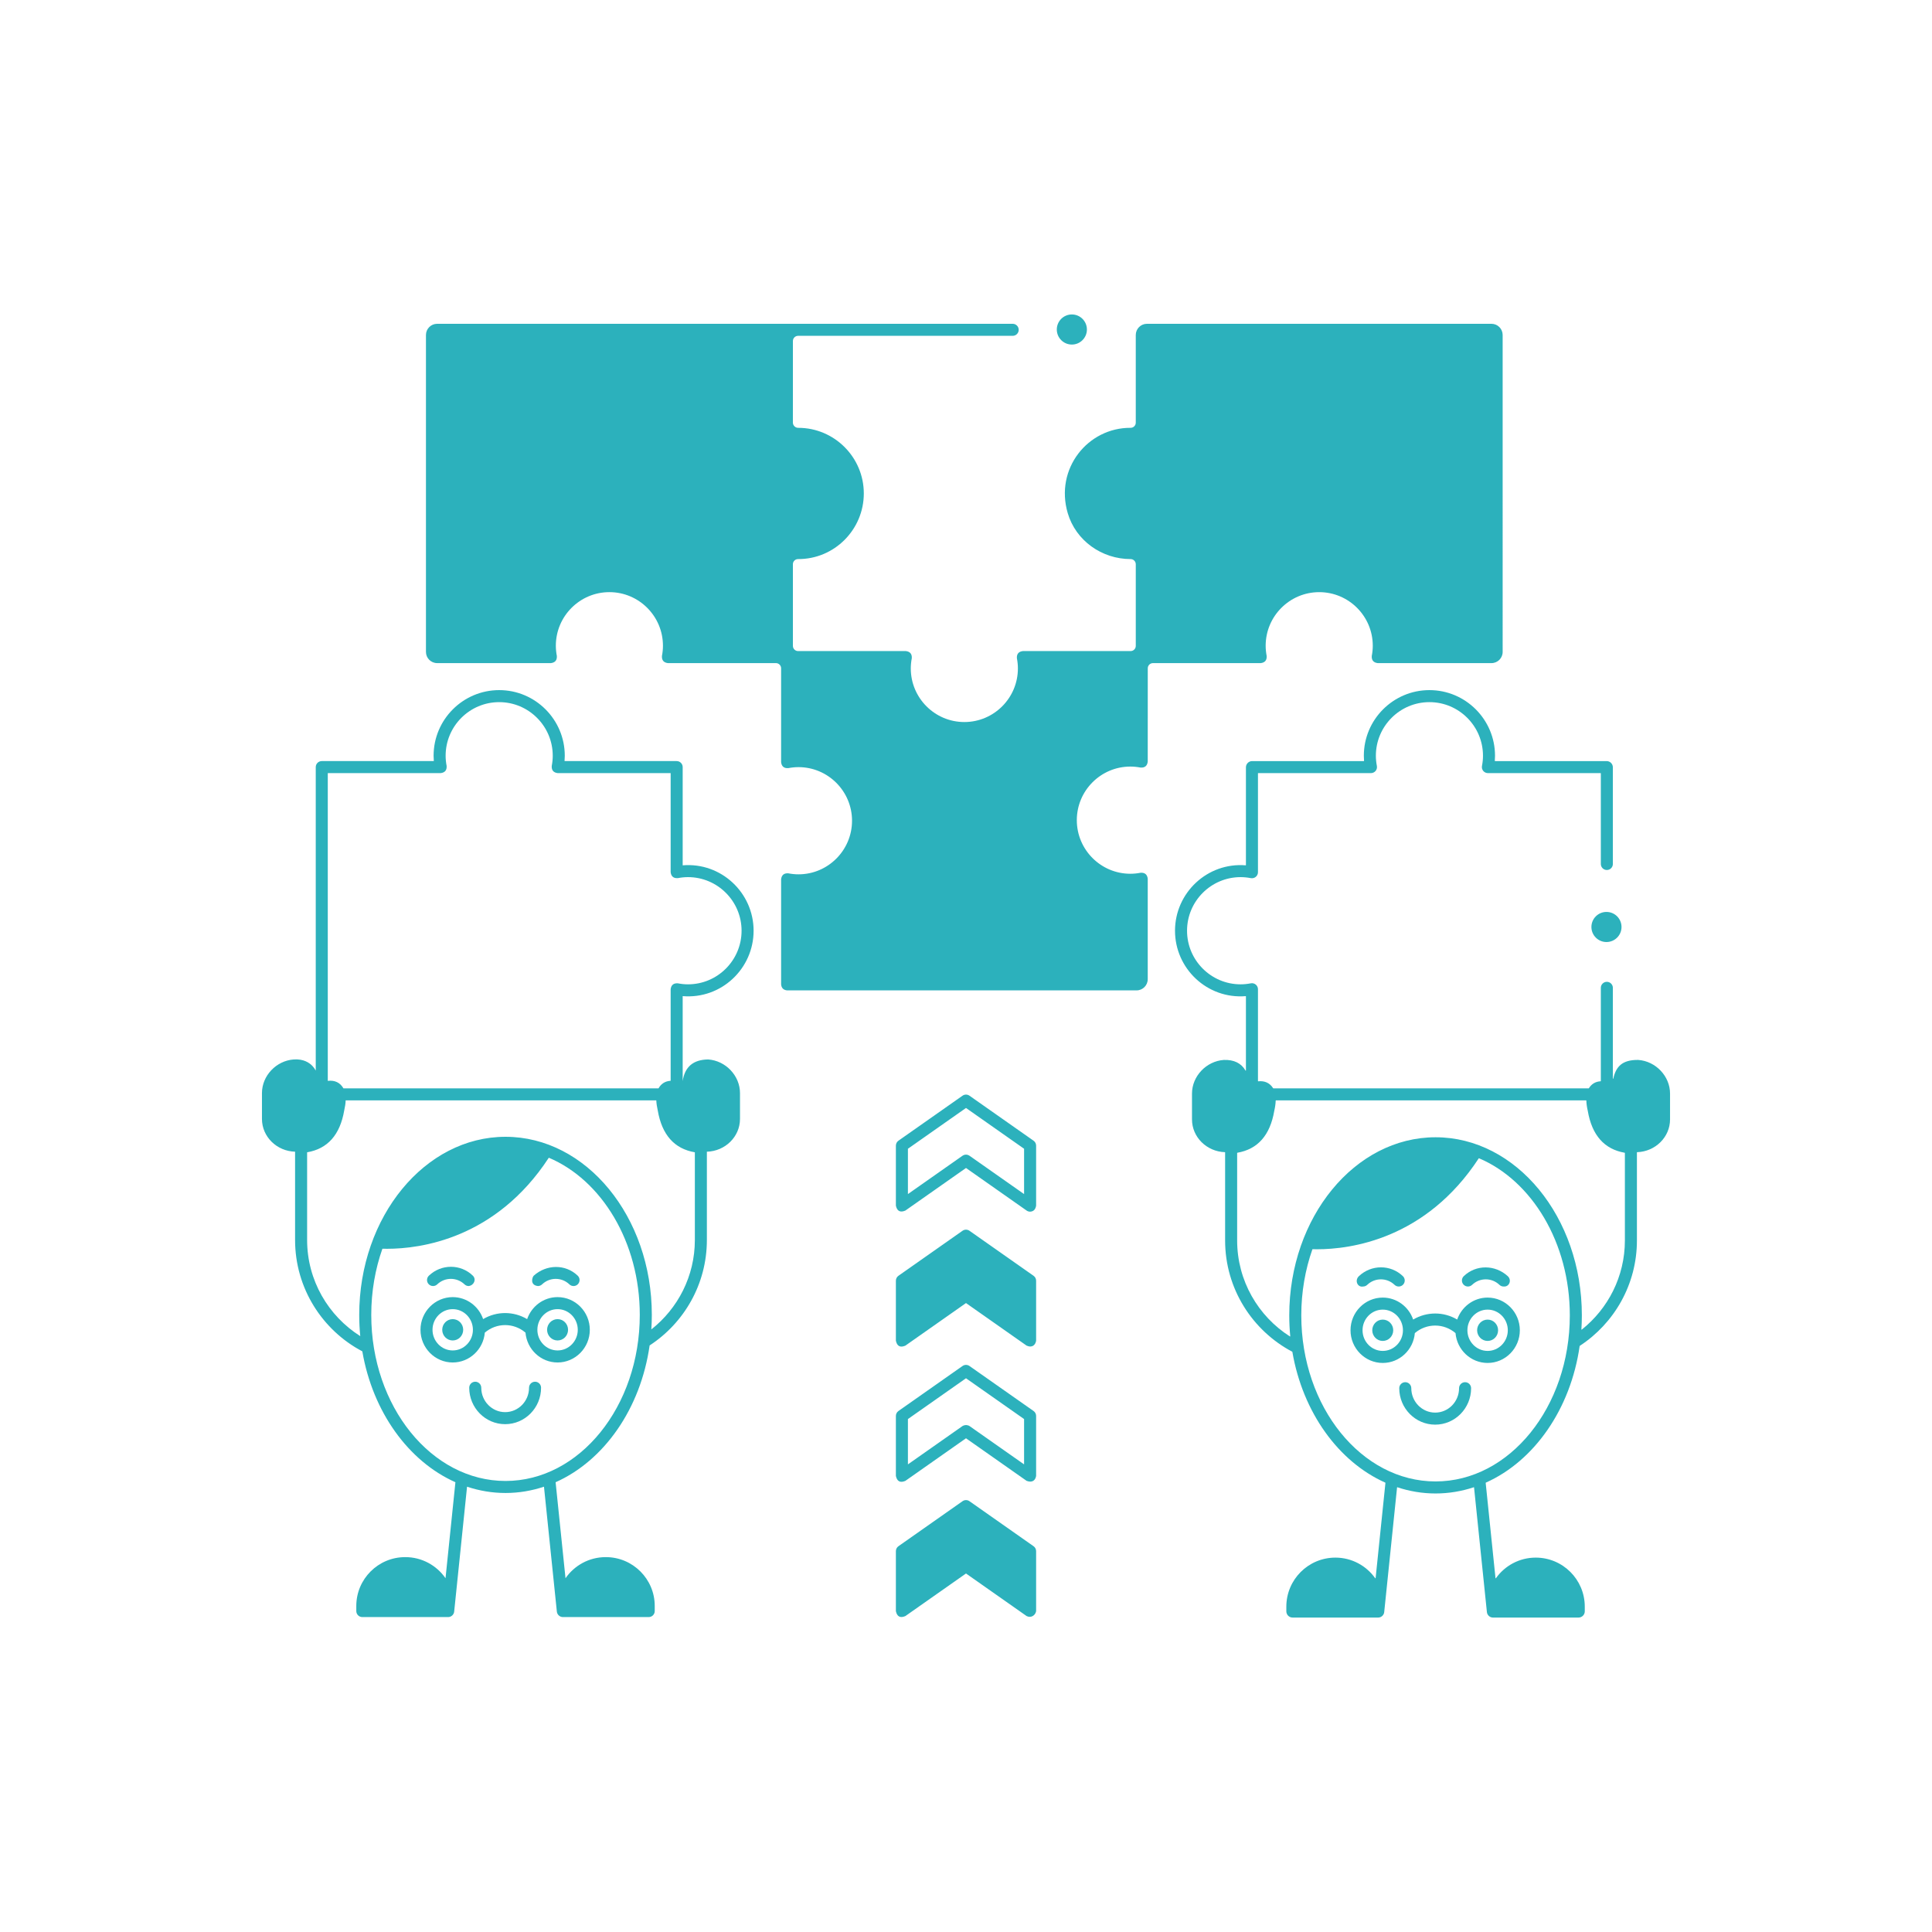 <svg xmlns="http://www.w3.org/2000/svg" enable-background="new 0 0 1500 1500" viewBox="0 0 1500 1500" id="TeamCoordinationForSolvingPuzzle"><path d="M1157.961,251.396H890.503c-4.8,0-8.692,3.892-8.692,8.692v68.07
			c0,2.219-1.803,4.013-4.022,4.001c-33.124-0.187-58.939,31.636-48.812,66.208
			c6.272,21.414,26.511,35.707,48.824,35.698c2.205,0,4.011,1.803,4.011,4.009
			v63.398c0,2.219-1.799,4.02-4.02,4.02h-83.688
			c-3.273,0.411-4.803,2.261-4.588,5.55c0.516,2.679,0.778,5.349,0.778,7.933
			c0,22.946-18.653,41.613-41.58,41.613s-41.58-18.667-41.58-41.613
			c0-2.593,0.262-5.261,0.778-7.933c0.215-3.291-1.313-5.141-4.588-5.553h-83.69
			c-2.219,0-4.018-1.799-4.02-4.018l-0.014-63.403
			c0-2.224,1.81-4.013,4.034-4.001c28.113,0.154,51.027-22.825,51.027-50.954
			c0-28.095-22.846-50.952-50.924-50.952h-0.042c-2.254,0-4.097-1.843-4.097-4.095
			l0.014-63.314c0-2.219,1.801-4.018,4.02-4.018h166.619
			c2.579,0,4.67-2.091,4.67-4.67c0-2.579-2.091-4.67-4.67-4.67h-446.843
			c-4.8,0-8.692,3.892-8.692,8.692v246.051c0,4.8,3.892,8.692,8.692,8.692
			h88.337c3.273-0.411,4.803-2.261,4.588-5.553
			c-0.516-2.679-0.778-5.349-0.778-7.933c0-22.946,18.653-41.61,41.58-41.61
			s41.58,18.664,41.58,41.61c0,2.593-0.262,5.261-0.778,7.933
			c-0.215,3.291,1.313,5.141,4.588,5.555h83.908c2.219,0,4.02,1.799,4.02,4.02
			v72.938c0.411,3.273,2.264,4.8,5.555,4.586
			c2.679-0.516,5.347-0.778,7.926-0.778c22.927,0,41.58,18.667,41.58,41.613
			c0,22.944-18.653,41.613-41.58,41.613c-2.579,0-5.247-0.262-7.926-0.778
			c-3.294-0.215-5.144,1.313-5.555,4.586v81.628
			c0.269,2.845,1.824,4.401,4.672,4.67h271.282c4.8,0,8.692-3.892,8.692-8.692
			v-78.047c-0.411-3.275-2.264-4.803-5.56-4.586
			c-2.668,0.514-5.333,0.778-7.924,0.778c-22.927,0-41.58-18.667-41.58-41.613
			s18.653-41.61,41.58-41.61c2.591,0,5.256,0.262,7.924,0.778
			c3.296,0.217,5.148-1.31,5.56-4.585l0.028-72.499
			c0-2.219,1.801-4.018,4.02-4.018h83.7c3.275-0.411,4.805-2.261,4.588-5.555
			c-0.516-2.672-0.778-5.34-0.778-7.933c0-22.946,18.653-41.61,41.58-41.61
			c22.927,0,41.58,18.664,41.58,41.61c0,2.586-0.262,5.256-0.778,7.933
			c-0.215,3.289,1.315,5.141,4.588,5.553h88.337c4.8,0,8.692-3.892,8.692-8.692
			V260.088c-0.002-4.8-3.894-8.692-8.692-8.692L1157.961,251.396z" fill="#2cb1bc" class="color000000 svgShape"></path><circle cx="832.184" cy="255.827" r="11.687" fill="#2cb1bc" class="color000000 svgShape"></circle><path d="M797.079 1044.757l-47.079-33.063-47.079 33.063c-3.999 1.703-6.452.43-7.358-3.822v-46.598c0-1.521.741-2.946 1.986-3.822l49.765-34.953c1.609-1.131 3.761-1.131 5.373 0l49.765 34.951c1.245.876 1.986 2.301 1.986 3.822v46.598c-.493 3.011-2.754 5.833-7.358 3.824H797.079zM799.765 940.732c-.944 0-1.885-.285-2.686-.848l-47.079-33.063-47.079 33.063c-3.999 1.703-6.452.43-7.358-3.822v-46.598c0-1.521.741-2.946 1.986-3.822l49.765-34.948c1.612-1.131 3.758-1.131 5.373 0l49.765 34.948c1.245.876 1.986 2.301 1.986 3.822v46.598c-.493 3.009-2.051 4.564-4.672 4.67H799.765zM752.686 897.293l42.407 29.781v-35.186l-45.093-31.666-45.093 31.669v35.187l42.407-29.781c2.322-1.549 4.567-.568 5.373-.002H752.686zM797.079 1149.744l-47.079-33.066-47.079 33.066c-3.999 1.703-6.452.43-7.358-3.822v-46.6c0-1.521.741-2.946 1.986-3.822l49.765-34.948c1.612-1.131 3.758-1.131 5.373 0l49.765 34.948c1.245.876 1.986 2.301 1.986 3.822v46.6c-.493 3.011-2.609 5.609-7.358 3.822H797.079zM752.686 1107.153l42.407 29.783v-35.189L750 1070.081l-45.093 31.669v35.189l42.407-29.783C749.636 1105.861 751.88 1106.587 752.686 1107.153zM797.079 1254.72l-47.079-33.065-47.079 33.065c-3.999 1.703-6.452.43-7.358-3.822v-46.598c0-1.521.741-2.946 1.986-3.822l49.765-34.951c1.609-1.131 3.761-1.131 5.373 0l49.765 34.951c1.245.876 1.986 2.301 1.986 3.822v46.598c-.493 3.011-3.703 5.618-7.358 3.822H797.079zM549.808 822.558c-11.582.14-18.174 5.742-19.776 16.81v-65.977c29.956 2.504 55.061-21.313 55.061-50.774s-25.14-53.267-55.061-50.774V595.571c0-2.579-2.093-4.67-4.672-4.67h-87.047c.117-1.392.178-2.78.178-4.146 0-28.095-22.846-50.952-50.924-50.952s-50.924 22.855-50.924 50.952c0 1.371.058 2.754.175 4.146h-87c-2.579 0-4.672 2.091-4.672 4.67v235.602c-.712-1.271-1.563-2.49-2.614-3.595-2.455-2.574-6.954-5.527-14.413-5.022-13.637.932-24.733 12.645-24.733 26.114v20.075c0 13.782 11.465 25.032 25.714 25.436v68.528c0 37.508 21.201 70.121 52.206 86.472 8.071 47.044 35.831 85.393 72.279 101.616l-7.685 74.536c-6.851-9.886-18.265-16.382-31.178-16.382h-.175c-20.909 0-37.917 17.001-37.917 37.899v3.971c0 2.579 2.093 4.67 4.672 4.67h66.668c2.336 0 4.408-1.866 4.646-4.191l10.003-97.031c9.524 3.163 19.529 4.884 29.865 4.884 10.334 0 20.342-1.722 29.865-4.884l10.005 97.031c.241 2.324 2.313 4.191 4.646 4.191h66.668c2.579 0 4.672-2.091 4.672-4.67v-3.971c0-20.898-17.01-37.899-37.92-37.899h-.175c-12.915 0-24.329 6.499-31.178 16.382l-7.685-74.536c37.625-16.746 65.988-57.072 72.994-106.202 26.719-17.431 44.446-47.604 44.446-81.887v-68.528c14.249-.404 25.714-11.652 25.714-25.436v-20.075c.002-13.469-11.091-25.182-24.728-26.111L549.808 822.558zM342.175 600.236c3.275-.411 4.805-2.261 4.588-5.555-.516-2.672-.778-5.34-.778-7.931 0-22.944 18.653-41.613 41.58-41.613 22.927 0 41.58 18.667 41.58 41.613 0 2.586-.262 5.256-.778 7.933-.215 3.289 1.315 5.141 4.588 5.553h87.732v76.958c.411 3.275 2.264 4.803 5.56 4.586 2.665-.516 5.331-.778 7.924-.778 22.927 0 41.58 18.667 41.58 41.613s-18.653 41.613-41.58 41.613c-2.584 0-5.249-.262-7.924-.78-3.296-.217-5.148 1.31-5.56 4.585v71.088c-4.195.243-7.333 2.2-9.412 5.87H266.651c-2.64-4.508-6.693-6.447-12.161-5.817V600.236L342.175 600.236zM392.486 1149.817c-57.479 0-104.242-57.841-104.242-128.938 0-18.255 3.102-35.626 8.659-51.379 1.131.035 2.343.056 3.663.056 25.651 0 84.305-7.611 125.53-70.698 41.031 17.34 70.63 65.47 70.63 122.021C496.726 1091.974 449.965 1149.817 392.486 1149.817zM539.481 962.706c0 28.174-13.25 53.269-33.787 69.45.248-3.721.378-7.482.378-11.278 0-76.246-50.954-138.275-113.586-138.275s-113.586 62.029-113.586 138.275c0 5.578.273 11.082.804 16.487-24.738-15.644-41.26-43.213-41.26-74.659v-68.063c15.95-2.726 25.551-13.556 28.802-32.488.663-2.871 1.03-5.471 1.133-7.825h241.164c.103 2.355.47 4.952 1.133 7.825 3.252 18.935 12.855 29.765 28.805 32.488L539.481 962.706z" fill="#2cb1bc" class="color000000 svgShape"></path><path d="M417.628,998.482c-6.536-0.755-4.305-7.08-3.231-8.045
								c9.851-8.865,24.57-9.166,34.142,0c1.864,1.785,1.929,4.74,0.145,6.604
								c-1.782,1.862-4.74,1.93-6.606,0.145c-5.952-5.695-15.272-5.695-21.22,0
								c-0.906,0.864-2.07,1.296-3.231,1.296H417.628z" fill="#2cb1bc" class="color000000 svgShape"></path><ellipse cx="432.901" cy="1032.451" rx="8.141" ry="8.281" fill="#2cb1bc" class="color000000 svgShape"></ellipse><path d="M363.892 998.482c-1.161 0-2.324-.432-3.228-1.299-5.95-5.695-15.27-5.693-21.22 0-1.864 1.785-4.821 1.717-6.606-.145-1.785-1.864-1.719-4.819.145-6.604 9.573-9.169 24.637-9.234 34.142 0C369.921 993.153 368.195 997.879 363.892 998.482zM432.901 1007.078c-10.932 0-20.225 7.155-23.626 17.081-10.556-6.265-23.612-6.274-34.17-.016-3.403-9.916-12.694-17.064-23.619-17.064-13.798 0-25.025 11.383-25.025 25.373 0 13.99 11.227 25.373 25.025 25.373 13.07 0 23.815-10.215 24.918-23.182 9.159-7.795 22.425-7.793 31.582 0 1.103 12.967 11.848 23.182 24.915 23.182 13.798 0 25.025-11.383 25.025-25.373 0-13.99-11.227-25.373-25.025-25.373L432.901 1007.078zM351.486 1048.48c-8.648 0-15.681-7.19-15.681-16.029 0-8.839 7.034-16.029 15.681-16.029s15.681 7.19 15.681 16.029C367.167 1041.29 360.133 1048.48 351.486 1048.48zM432.901 1048.48c-8.648 0-15.681-7.19-15.681-16.029 0-8.839 7.036-16.029 15.681-16.029 8.645 0 15.681 7.19 15.681 16.029C448.582 1041.29 441.549 1048.48 432.901 1048.48z" fill="#2cb1bc" class="color000000 svgShape"></path><ellipse cx="351.486" cy="1032.451" rx="8.141" ry="8.281" fill="#2cb1bc" class="color000000 svgShape"></ellipse><g fill="#2cb1bc" class="color000000 svgShape"><path d="M392.194,1105.723c-15.38,0-27.891-12.691-27.891-28.288
							c0-2.579,2.093-4.672,4.672-4.672s4.672,2.093,4.672,4.672
							c0,10.446,8.321,18.945,18.548,18.945s18.547-8.501,18.547-18.945
							c0-2.579,2.093-4.672,4.672-4.672s4.672,2.093,4.672,4.672
							C420.086,1093.032,407.572,1105.723,392.194,1105.723z" fill="#2cb1bc" class="color000000 svgShape"></path></g><g fill="#2cb1bc" class="color000000 svgShape"><path d="M1271.883,822.925c-12.49-0.126-17.228,5.209-19.318,14.469
			c-0.047,0.206-0.343,0.18-0.343-0.03v-70.408c0-2.581-2.091-4.672-4.672-4.672
			c-2.581,0-4.672,2.091-4.672,4.672v72.37c0,0.091-0.072,0.161-0.164,0.168
			c-3.983,0.236-7.022,2.042-9.12,5.417c-0.03,0.049-0.084,0.082-0.142,0.082
			h-244.832c-0.058,0-0.112-0.03-0.143-0.079
			c-2.621-4.111-6.492-5.91-11.607-5.401c-0.1,0.009-0.192-0.065-0.192-0.168
			v-71.312c0-1.392-0.624-2.714-1.698-3.602c-1.074-0.888-2.49-1.247-3.861-0.983
			c-2.675,0.519-5.34,0.78-7.924,0.78c-22.927,0-41.58-18.667-41.58-41.613
			c0-22.944,18.653-41.613,41.58-41.613c2.591,0,5.256,0.262,7.924,0.778
			c1.371,0.264,2.784-0.096,3.861-0.983c1.075-0.888,1.698-2.21,1.698-3.602
			v-76.783c0-0.098,0.079-0.175,0.175-0.175h87.556
			c1.395,0,2.714-0.621,3.602-1.696c0.888-1.075,1.25-2.49,0.986-3.857
			c-0.516-2.677-0.778-5.345-0.778-7.933c0-22.946,18.652-41.613,41.58-41.613
			c22.927,0,41.58,18.667,41.58,41.613c0,2.593-0.262,5.258-0.778,7.933
			c-0.264,1.367,0.098,2.784,0.986,3.857c0.888,1.075,2.208,1.696,3.602,1.696
			h87.51c0.098,0,0.175,0.079,0.175,0.175v70.38c0,2.581,2.091,4.672,4.672,4.672
			c2.581,0,4.672-2.091,4.672-4.672v-75.047c0-2.675-2.17-4.845-4.845-4.845h-86.638
			c-0.1,0-0.18-0.086-0.173-0.187c0.108-1.329,0.161-2.651,0.161-3.959
			c0-28.095-22.843-50.952-50.924-50.952s-50.924,22.855-50.924,50.952
			c0,1.306,0.054,2.63,0.161,3.959c0.007,0.1-0.07,0.187-0.173,0.187h-86.683
			c-2.677,0-4.847,2.17-4.847,4.847v75.907c0,0.1-0.086,0.18-0.187,0.171
			c-29.814-2.373-54.874,21.388-54.874,50.791s24.992,53.173,54.874,50.791
			c0.1-0.007,0.187,0.07,0.187,0.171v57.539c0,0.178-0.224,0.229-0.315,0.075
			c-3.35-5.772-8.961-8.529-16.828-8.265
			c-13.635,0.932-24.731,12.647-24.731,26.111v20.075
			c0,13.731,11.376,24.948,25.548,25.432c0.093,0.002,0.166,0.077,0.166,0.171
			v68.362c0,37.471,21.178,70.023,52.125,86.395c0.047,0.026,0.079,0.07,0.089,0.121
			c8.073,46.976,35.778,85.274,72.158,101.523c0.068,0.03,0.11,0.1,0.1,0.175
			l-7.625,73.961c-0.016,0.159-0.215,0.21-0.308,0.079
			c-6.877-9.676-18.164-16.011-30.916-16.011c-21.038,0-38.095,17.055-38.095,38.095
			v3.6c0,2.677,2.17,4.845,4.845,4.845h66.495c2.338,0,4.403-1.866,4.646-4.191
			l9.982-96.818c0.012-0.11,0.121-0.18,0.227-0.147
			c9.463,3.121,19.4,4.817,29.662,4.817c10.262,0,20.199-1.696,29.662-4.817
			c0.105-0.035,0.215,0.035,0.227,0.147l9.982,96.818
			c0.243,2.324,2.31,4.191,4.646,4.191h66.493c2.677,0,4.847-2.17,4.847-4.847
			v-3.618c0-21.028-17.046-38.074-38.074-38.074h-0.019
			c-12.752,0-24.039,6.335-30.916,16.011c-0.094,0.131-0.292,0.079-0.308-0.079
			l-7.625-73.961c-0.007-0.075,0.033-0.145,0.1-0.175
			c37.548-16.77,65.848-57.028,72.868-106.071c0.007-0.049,0.035-0.091,0.075-0.117
			c26.681-17.438,44.383-47.593,44.383-81.85v-68.362
			c0-0.093,0.072-0.166,0.166-0.171c14.172-0.486,25.548-11.703,25.548-25.432
			v-20.075c0-13.467-11.096-25.182-24.731-26.114L1271.883,822.925z M1114.559,1150.183
			c-57.479,0-104.242-57.841-104.242-128.938c0-18.209,3.086-35.535,8.615-51.255
			c0.026-0.072,0.091-0.119,0.168-0.117c1.098,0.03,2.273,0.051,3.539,0.051
			c25.635,0,84.228-7.604,125.448-70.572c0.047-0.072,0.14-0.1,0.217-0.068
			c40.961,17.389,70.495,65.475,70.495,121.963
			c0.002,71.092-46.761,128.935-104.24,128.935V1150.183z M1261.556,963.073
			c0,28.041-13.109,53.045-33.479,69.238c-0.119,0.096-0.297,0.002-0.287-0.15
			c0.234-3.602,0.355-7.241,0.355-10.916c0-76.246-50.954-138.275-113.586-138.275
			s-113.586,62.029-113.586,138.275c0,5.478,0.264,10.883,0.776,16.198
			c0.014,0.147-0.147,0.245-0.271,0.166
			c-24.581-15.684-40.959-43.201-40.959-74.533v-67.916
			c0-0.084,0.061-0.154,0.145-0.168c15.866-2.766,25.418-13.588,28.66-32.467
			c0.684-2.962,1.04-5.62,1.126-8.031c0.002-0.093,0.077-0.161,0.171-0.161
			h240.835c0.094,0,0.168,0.068,0.171,0.161c0.086,2.411,0.442,5.069,1.128,8.031
			c3.242,18.879,12.794,29.702,28.657,32.467c0.082,0.014,0.145,0.084,0.145,0.168
			L1261.556,963.073z" fill="#2cb1bc" class="color000000 svgShape"></path><path d="M1167.382,998.848c-1.161,0-2.324-0.432-3.228-1.299
								c-5.95-5.695-15.27-5.693-21.22,0c-1.864,1.785-4.821,1.717-6.606-0.145
								c-1.785-1.864-1.719-4.819,0.145-6.604c9.573-9.169,24.364-8.942,34.142,0
								C1173.927,993.835,1171.834,999.285,1167.382,998.848z" fill="#2cb1bc" class="color000000 svgShape"></path><ellipse cx="1154.975" cy="1032.818" rx="8.141" ry="8.281" fill="#2cb1bc" class="color000000 svgShape"></ellipse><path d="M1058.288 998.848c-4.322.827-6.756-4.721-3.231-8.045 9.641-9.094 24.57-9.166 34.142 0 1.864 1.785 1.929 4.74.145 6.604-1.782 1.862-4.74 1.927-6.606.145-5.952-5.695-15.272-5.695-21.22 0C1060.612 998.416 1059.449 998.848 1058.288 998.848L1058.288 998.848zM1154.975 1007.445c-10.918 0-20.201 7.139-23.612 17.045-10.561-6.258-23.626-6.246-34.187.012-3.406-9.911-12.693-17.057-23.616-17.057-13.799 0-25.025 11.383-25.025 25.373 0 13.99 11.227 25.373 25.025 25.373 13.07 0 23.813-10.215 24.915-23.182 9.159-7.795 22.423-7.795 31.584 0 1.103 12.967 11.846 23.182 24.915 23.182 13.799 0 25.025-11.383 25.025-25.373 0-13.99-11.227-25.373-25.025-25.373H1154.975zM1073.56 1048.847c-8.648 0-15.681-7.19-15.681-16.029 0-8.839 7.036-16.029 15.681-16.029s15.681 7.19 15.681 16.029C1089.242 1041.657 1082.208 1048.847 1073.56 1048.847zM1154.975 1048.847c-8.648 0-15.681-7.19-15.681-16.029 0-8.839 7.034-16.029 15.681-16.029 8.648 0 15.681 7.19 15.681 16.029C1170.657 1041.657 1163.621 1048.847 1154.975 1048.847z" fill="#2cb1bc" class="color000000 svgShape"></path><ellipse cx="1073.56" cy="1032.818" rx="8.141" ry="8.281" fill="#2cb1bc" class="color000000 svgShape"></ellipse><g fill="#2cb1bc" class="color000000 svgShape"><path d="M1114.267,1106.09c-15.38,0-27.891-12.691-27.891-28.288
							c0-2.579,2.093-4.672,4.672-4.672s4.672,2.093,4.672,4.672
							c0,10.446,8.321,18.945,18.548,18.945c10.227,0,18.547-8.501,18.547-18.945
							c0-2.579,2.093-4.672,4.672-4.672s4.672,2.093,4.672,4.672
							C1142.16,1093.401,1129.647,1106.09,1114.267,1106.09z" fill="#2cb1bc" class="color000000 svgShape"></path></g><circle cx="1247.257" cy="719.706" r="11.687" fill="#2cb1bc" class="color000000 svgShape"></circle></g></svg>